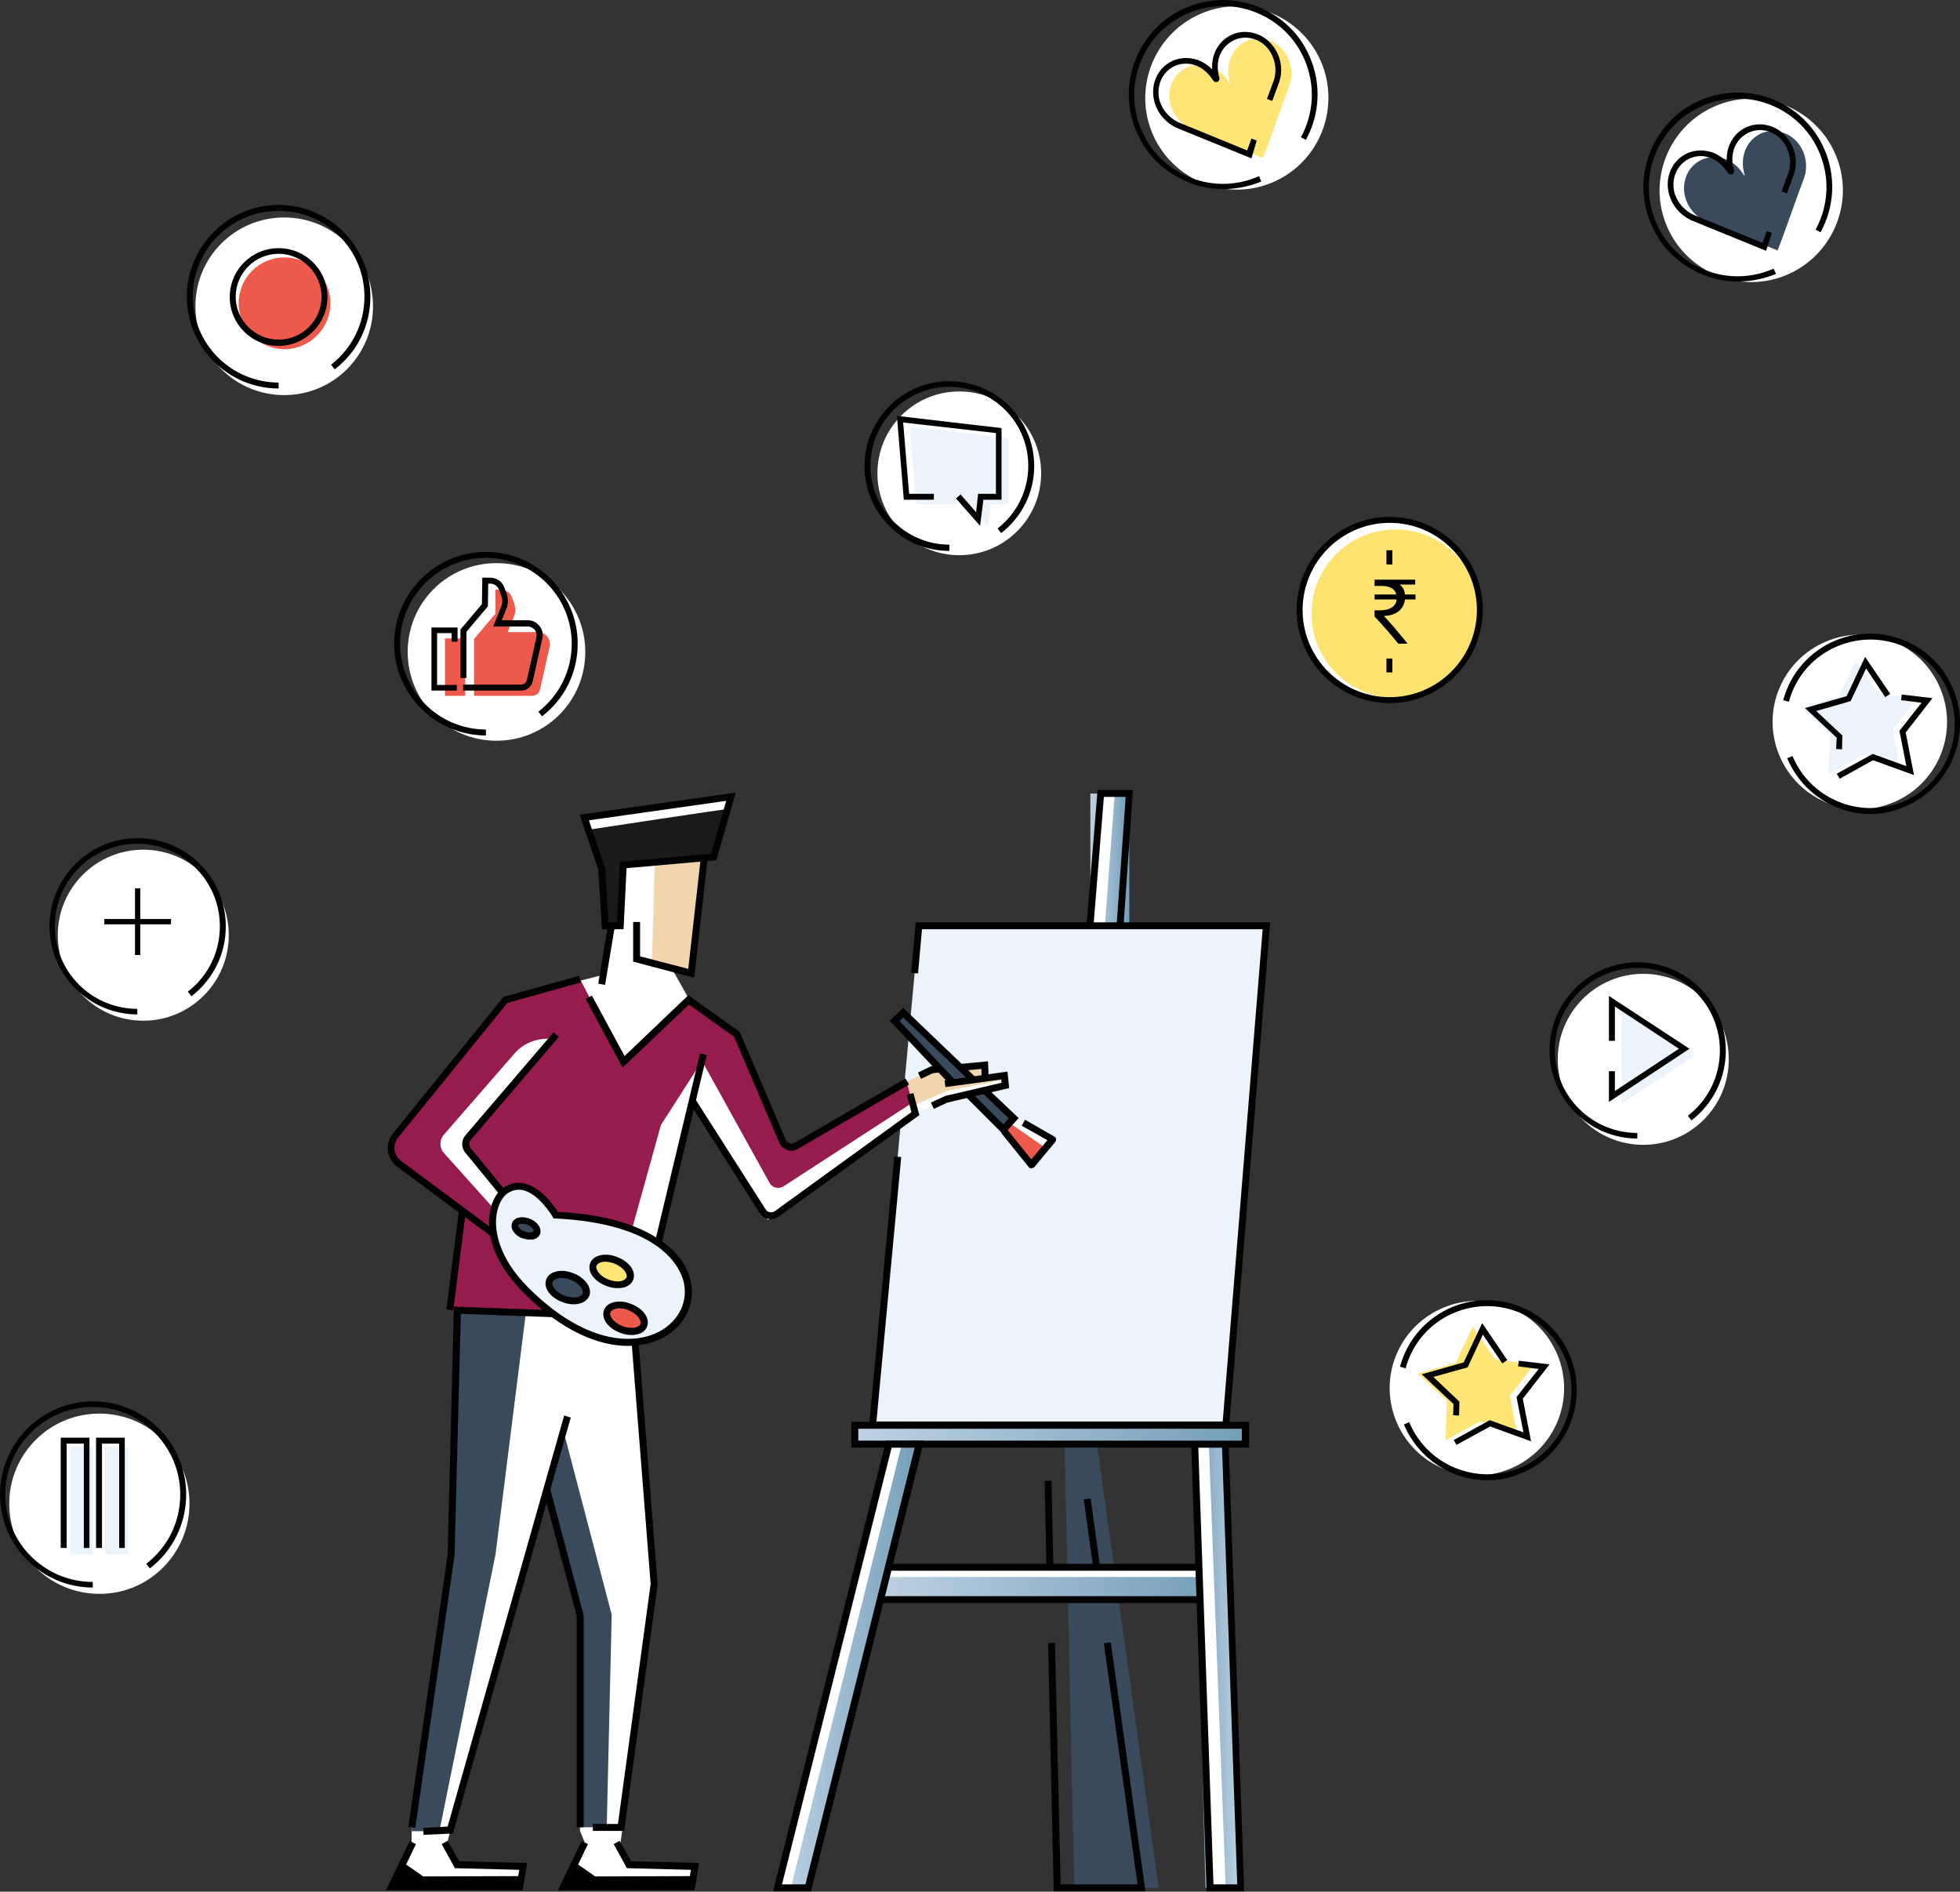<svg width="286" height="276" viewBox="0 0 286 276" fill="none" xmlns="http://www.w3.org/2000/svg">
<rect x="0" y="0" width="286" height="276" fill="#333333" stroke="none"/>
<path d="M164.785 115.784H159.102V135.099H164.785V115.784Z" fill="url(#paint0_linear)"/>
<path d="M160.643 115.783H162.666L161.221 135.099H159.102L160.643 115.783Z" fill="white"/>
<path d="M155.344 210.675L156.741 275.414H169.072L160.064 210.675H155.344Z" fill="#384A5B"/>
<path d="M160.527 228.599L159.141 218.627L158.139 218.767L159.525 228.738L160.527 228.599Z" fill="#010101"/>
<path d="M153.712 228.665L153.436 216.047L152.424 216.069L152.701 228.687L153.712 228.665Z" fill="#010101"/>
<path d="M177.696 228.643H127.359V233.363H177.696V228.643Z" fill="white"/>
<path d="M177.694 230.087H127.357V233.363H177.694V230.087Z" fill="url(#paint1_linear)"/>
<path d="M174.95 228.161H129.672V229.172H174.95V228.161Z" fill="#010101"/>
<path d="M174.899 232.881H128.465V233.892H174.899V232.881Z" fill="#010101"/>
<path d="M167.143 275.944H153.752L152.934 239.721L153.945 239.673L154.764 274.932H165.987L161.074 239.769L162.086 239.625L167.143 275.944Z" fill="#010101"/>
<path d="M178.965 210.675H174.324L175.882 275.414H181.02L178.965 210.675Z" fill="url(#paint2_linear)"/>
<path d="M174.324 210.675H176.395L178.852 275.414H176.588L174.324 210.675Z" fill="white"/>
<path d="M181.546 275.944H176.055V275.462L173.791 210.193H179.282V210.675L181.546 275.944ZM177.066 274.932H180.535L178.319 211.205H174.851L177.066 274.932Z" fill="#010101"/>
<path d="M134.151 210.675H129.34L113.486 275.414H118.452L134.151 210.675Z" fill="url(#paint3_linear)"/>
<path d="M115.413 275.414L131.598 210.675H129.671L113.486 275.414H115.413Z" fill="white"/>
<path d="M181.739 207.93H124.756V210.675H181.739V207.93Z" fill="url(#paint4_linear)"/>
<path d="M178.898 207.93H127.357L134.101 135.099H184.823L178.898 207.93Z" fill="#EBF3FB"/>
<path d="M179.333 208.411H126.781L130.49 168.72L131.502 168.817L127.889 207.4H178.418L184.246 135.58H134.536L133.958 142.035L132.947 141.939L133.621 134.569H185.354L185.306 135.099L179.333 208.411Z" fill="#010101"/>
<path d="M182.27 211.205H124.227V207.448H182.27V211.205ZM125.238 210.194H181.21V208.46H125.238V210.194Z" fill="#010101"/>
<path d="M118.35 275.944H112.811L129.284 210.193H134.824L118.35 275.944ZM114.111 274.932H117.531L133.475 211.205H130.103L114.111 274.932Z" fill="#010101"/>
<path d="M159.584 134.762L158.572 134.665L160.162 115.253H165.316L163.967 134.762L162.956 134.714L164.256 116.265H161.077L159.584 134.762Z" fill="#010101"/>
<path d="M85.261 119.251L87.814 126.862L88.344 135.05H89.21L88.006 142.228L73.748 145.888L57.708 165.686L57.082 167.372L57.612 169.106L67.487 176.572L65.608 191.119H66.716L65.704 227.631L60.069 267.129V269.345C60.069 269.345 57.323 275.462 57.419 275.221C57.564 274.932 75.723 275.655 75.82 275.221C75.868 274.788 76.35 272.235 76.35 272.235C76.35 272.235 67.438 271.994 67.101 271.994C66.716 271.994 65.271 269.393 65.174 269.248C65.078 269.056 75.242 233.314 75.242 233.314L79.866 217.66L84.635 235.675V267.129L85.309 268.767L82.515 275.221C82.515 275.221 100.916 275.269 100.964 274.932C101.012 274.643 101.445 272.235 101.445 272.235L91.812 271.994L90.463 269.634L92.823 250.703L95.521 230.569L92.919 195.743L101.108 160.821L111.416 176.716L112.717 177.487L133.67 162.41L137.524 160.628L146.772 158.316L146.628 156.871C146.628 156.871 143.834 157.449 143.834 157.256C143.834 157.063 143.737 155.378 143.737 155.378L136.03 156.052L130.587 158.846L116.281 167.131H114.836L107.707 151.091L100.578 145.84L97.929 141.12L100.964 141.939L102.89 125.031L104.239 124.935L106.792 116.12L85.261 119.251Z" fill="white"/>
<path d="M92.92 192.034L65.609 191.167L67.487 176.523L57.612 169.154L57.131 166.89L57.709 165.685L73.749 145.888L84.635 142.854L90.945 154.944L100.434 145.888L107.515 150.898L114.163 166.456C114.5 167.227 115.463 167.564 116.186 167.131L132.322 157.786L133.575 162.41L112.091 177.92L101.205 160.869L92.92 192.034Z" fill="#971C4E"/>
<path d="M80.683 151.476L79.431 151.572C77.745 151.668 76.155 152.439 75.047 153.74L64.739 165.589C64.113 166.312 64.113 167.468 64.739 168.19L71.916 176.186C72.398 174.452 72.494 174.452 73.409 173.922L67.918 167.516L68.496 165.734L80.683 151.476Z" fill="white"/>
<path d="M112.283 172.574C112.668 173.297 113.631 173.537 114.306 173.104L133.236 160.821L133.525 162.459L112.042 177.969L100.963 160.387L102.36 154.655L112.283 172.574Z" fill="white"/>
<path d="M103.085 153.788L93.403 192.034L88.731 191.889L96.438 164.144L103.085 153.788Z" fill="white"/>
<path d="M82.224 208.796L89.257 235.578L88.534 266.599H84.633V235.723L79.768 217.37L82.224 208.796Z" fill="#384A5B"/>
<path d="M76.733 191.553L72.301 226.812L64.113 267.178H60.066L65.847 226.909L66.762 191.167L76.733 191.553Z" fill="#384A5B"/>
<path d="M100.914 275.27L101.203 273.728L86.849 273.777L84.151 271.898L82.514 275.27H100.914Z" fill="#010101"/>
<path d="M75.817 275.27L76.106 273.728L61.752 273.777L59.054 271.898L57.465 275.27H75.817Z" fill="#010101"/>
<path d="M85.164 266.599H84.152V235.771L79.287 217.515L80.299 217.274L85.164 235.675V266.599Z" fill="#010101"/>
<path d="M61.8 267.707L61.752 266.695L65.316 266.503L82.32 206.533L83.283 206.822L66.087 267.514L61.8 267.707Z" fill="#010101"/>
<path d="M60.596 266.696L59.584 266.551L65.316 226.86L66.231 190.637L80.73 191.167L80.682 192.179L67.243 191.697L66.328 226.908V226.956L60.596 266.696Z" fill="#010101"/>
<path d="M101.348 275.8H81.406L84.874 268.622L85.79 269.056L83.044 274.788H100.481L100.818 272.813L91.474 272.572L89.547 269.056L90.414 268.574L92.1 271.561L102.022 271.802L101.348 275.8Z" fill="#010101"/>
<path d="M76.252 275.8H56.31L59.779 268.622L60.694 269.056L57.948 274.788H75.433L75.771 272.813L66.378 272.572L64.451 269.056L65.318 268.574L67.004 271.561L76.927 271.802L76.252 275.8Z" fill="#010101"/>
<path d="M91.088 267.128H86.512V266.117H90.172L94.941 231.098L92.147 195.646L93.159 195.55L95.953 231.098V231.195L91.088 267.128Z" fill="#010101"/>
<path d="M103.134 153.925L102.15 153.69L95.562 181.237L96.546 181.472L103.134 153.925Z" fill="#010101"/>
<path d="M67.984 176.669L66.981 176.541L65.127 191.066L66.13 191.194L67.984 176.669Z" fill="#010101"/>
<path d="M71.627 180.377L57.947 170.214C57.225 169.684 56.743 168.865 56.599 167.95C56.502 167.034 56.743 166.119 57.321 165.397L73.458 145.455L84.488 142.372L84.777 143.335L74.036 146.322L58.092 165.975C57.707 166.456 57.514 167.131 57.562 167.757C57.658 168.383 57.996 168.961 58.477 169.347L72.157 179.51L71.627 180.377Z" fill="#010101"/>
<path d="M72.879 174.26L67.869 168.143C67.291 167.42 67.291 166.361 67.917 165.638L80.778 150.609L81.549 151.284L68.688 166.312C68.399 166.65 68.399 167.131 68.688 167.517L73.698 173.634L72.879 174.26Z" fill="#010101"/>
<path d="M133.234 161.302L138.291 159.135L146.624 157.497L146.576 156.919L143.879 157.208L143.686 155.426L135.979 156.1L132.318 157.834L133.234 161.302Z" fill="#F1D5AC"/>
<path d="M112.474 177.873C112.329 177.873 112.233 177.873 112.088 177.824C111.559 177.728 111.125 177.391 110.836 176.957L100.576 160.869L101.443 160.339L111.703 176.428C111.848 176.668 112.04 176.813 112.329 176.861C112.57 176.909 112.859 176.861 113.052 176.717L132.994 162.266L132.319 159.713L133.283 159.472L134.15 162.699L113.582 177.535C113.245 177.728 112.859 177.873 112.474 177.873Z" fill="#010101"/>
<path d="M115.51 167.902C115.318 167.902 115.077 167.854 114.884 167.805C114.354 167.613 113.921 167.227 113.728 166.746L107.129 151.284L100.53 146.563L90.848 155.763L85.453 145.744L86.368 145.263L91.137 154.077L100.434 145.214L107.948 150.561L114.643 166.264C114.74 166.505 114.932 166.698 115.221 166.794C115.51 166.89 115.751 166.842 115.992 166.698L132.129 157.353L132.658 158.22L116.522 167.565C116.185 167.805 115.848 167.902 115.51 167.902Z" fill="#010101"/>
<path d="M106.164 118.047C105.971 117.999 86.029 121.034 86.029 121.034L87.811 126.862L88.341 135.051H90.557L90.942 126.14L104.141 124.984L106.164 118.047Z" fill="#1A1A1A"/>
<path d="M130.537 148.924L136.077 154.656L139.063 157.979L142.194 157.546L131.789 147.768L130.537 148.924Z" fill="#384A5B"/>
<path d="M95.52 125.995L95.135 140.494L100.867 141.987L102.649 125.273L95.52 125.995Z" fill="#F1D5AC"/>
<path d="M87.859 135.58L87.811 135.099C87.619 132.016 87.33 127.295 87.281 126.814C87.089 126.236 84.777 119.492 84.777 119.444L84.584 118.866L107.368 115.639L104.526 125.513L91.424 126.669L90.99 135.58H87.859ZM85.933 119.685C86.511 121.419 88.197 126.332 88.245 126.525C88.293 126.621 88.341 126.814 88.775 134.569H90.027L90.461 125.754L103.755 124.55L105.971 116.843L85.933 119.685Z" fill="#010101"/>
<path d="M81.117 177.295C115.028 178.981 98.265 209.761 76.782 188.278C70.135 181.63 71.484 175.368 73.796 173.731C77.505 171.081 81.117 177.295 81.117 177.295Z" fill="#EBF3FB"/>
<path d="M141.135 159.424L146.53 164.963L147.927 163.181L143.495 158.798L141.135 159.424Z" fill="#384A5B"/>
<path d="M101.3 142.662L92.389 140.301V134.521H93.4V139.531L100.433 141.361L102.263 125.08L103.275 125.176L101.3 142.662Z" fill="#010101"/>
<path d="M93.929 193.335C93.592 194.25 92.099 194.491 90.605 193.913C89.112 193.335 88.197 192.13 88.582 191.263C88.919 190.348 90.413 190.107 91.906 190.685C93.399 191.263 94.314 192.467 93.929 193.335Z" fill="#ED594B"/>
<path d="M78.323 179.8C78.13 180.33 77.263 180.474 76.396 180.137C75.529 179.8 74.999 179.077 75.192 178.547C75.385 178.018 76.252 177.873 77.119 178.21C77.986 178.547 78.516 179.27 78.323 179.8Z" fill="#384A5B"/>
<path d="M85.501 188.904C85.164 189.819 83.671 190.06 82.178 189.482C80.684 188.904 79.769 187.699 80.154 186.832C80.54 185.965 81.985 185.676 83.478 186.254C84.923 186.832 85.838 188.037 85.501 188.904Z" fill="#384A5B"/>
<path d="M89.715 135.142L88.717 134.977L87.297 143.53L88.295 143.695L89.715 135.142Z" fill="#010101"/>
<path d="M136.269 161.785L135.836 160.87L137.907 159.906L146.144 157.98L146.096 157.498L137.955 158.606L137.811 157.642L147.011 156.342L147.252 158.75L138.244 160.87L136.269 161.785Z" fill="#010101"/>
<path d="M91.906 186.543C91.568 187.458 90.075 187.699 88.582 187.121C87.089 186.543 86.174 185.338 86.559 184.471C86.896 183.556 88.389 183.315 89.882 183.893C91.328 184.471 92.243 185.675 91.906 186.543Z" fill="#FFE476"/>
<path d="M143.253 157.352L143.205 155.956L140.171 156.245L140.074 155.233L144.169 154.848L144.265 157.304L143.253 157.352Z" fill="#010101"/>
<path d="M134.389 157.401L133.955 156.486L135.834 155.57L136.942 155.474L136.99 156.486L136.123 156.582L134.389 157.401Z" fill="#010101"/>
<path d="M148.021 162.94L153.705 166.36L151.297 169.106L147.154 163.856L148.021 162.94Z" fill="white"/>
<path d="M147.205 163.759L152.6 167.516L150.48 169.925L146.338 164.674L147.205 163.759Z" fill="#ED594B"/>
<path d="M91.618 196.37C87.428 196.37 82.081 194.298 76.397 188.614C71.628 183.846 71.195 179.655 71.388 177.584C71.532 175.705 72.303 174.068 73.459 173.297C74.422 172.622 75.434 172.43 76.493 172.671C78.95 173.2 80.877 175.994 81.407 176.813C87.139 177.102 91.811 178.258 95.231 180.233C99.036 182.401 100.337 185.002 100.77 186.832C101.541 190.108 100 193.383 96.869 195.117C95.424 195.888 93.641 196.37 91.618 196.37ZM75.675 173.586C75.097 173.586 74.567 173.779 74.037 174.116C73.17 174.742 72.544 176.091 72.399 177.68C72.255 179.559 72.64 183.412 77.12 187.892C85.164 195.936 92.341 196.418 96.339 194.202C99.085 192.661 100.433 189.867 99.759 187.025C99.277 185.05 96.58 178.547 81.07 177.777H80.78L80.636 177.536C80.636 177.488 78.613 174.116 76.253 173.634C76.06 173.586 75.867 173.586 75.675 173.586Z" fill="#010101"/>
<path d="M92.147 194.78C91.617 194.78 91.039 194.684 90.461 194.443C88.679 193.768 87.667 192.323 88.149 191.119C88.39 190.493 88.968 190.107 89.739 189.963C90.461 189.818 91.28 189.915 92.099 190.252C93.881 190.926 94.893 192.371 94.411 193.576C94.122 194.346 93.255 194.78 92.147 194.78ZM90.365 190.878C90.22 190.878 90.076 190.878 89.931 190.926C89.498 191.023 89.209 191.215 89.064 191.456C88.872 191.986 89.498 192.949 90.798 193.479C92.099 193.961 93.207 193.72 93.448 193.19C93.64 192.66 93.014 191.697 91.713 191.167C91.28 190.975 90.798 190.878 90.365 190.878Z" fill="#010101"/>
<path d="M83.715 190.3C83.186 190.3 82.608 190.204 82.029 189.963C80.247 189.289 79.236 187.844 79.717 186.64C79.958 186.013 80.536 185.628 81.307 185.483C82.029 185.339 82.848 185.435 83.667 185.772C84.486 186.061 85.16 186.591 85.594 187.169C86.076 187.796 86.22 188.518 85.979 189.096C85.642 189.867 84.775 190.3 83.715 190.3ZM81.933 186.447C81.789 186.447 81.644 186.447 81.5 186.495C81.066 186.591 80.777 186.784 80.633 187.025C80.44 187.555 81.066 188.518 82.367 189.048C83.667 189.53 84.775 189.289 85.016 188.759C85.112 188.518 85.016 188.133 84.775 187.796C84.438 187.362 83.908 186.977 83.282 186.736C82.8 186.543 82.367 186.447 81.933 186.447Z" fill="#010101"/>
<path d="M90.124 187.94C89.594 187.94 88.968 187.844 88.438 187.603C86.656 186.929 85.644 185.484 86.126 184.279C86.559 183.123 88.341 182.69 90.075 183.412C91.858 184.087 92.869 185.532 92.388 186.736C92.147 187.362 91.569 187.747 90.798 187.892C90.557 187.94 90.365 187.94 90.124 187.94ZM88.341 184.087C87.667 184.087 87.185 184.328 87.041 184.665C86.848 185.195 87.474 186.158 88.775 186.688C89.401 186.929 90.027 187.025 90.557 186.929C90.991 186.832 91.28 186.64 91.424 186.399C91.617 185.869 90.991 184.906 89.69 184.376C89.208 184.183 88.727 184.087 88.341 184.087Z" fill="#010101"/>
<path d="M77.264 180.859C76.927 180.859 76.542 180.763 76.205 180.667C75.675 180.474 75.241 180.137 75.001 179.799C74.663 179.366 74.567 178.884 74.712 178.451C75.001 177.632 76.157 177.343 77.313 177.825C77.843 178.017 78.276 178.354 78.517 178.692C78.854 179.125 78.95 179.607 78.806 180.04C78.661 180.474 78.228 180.763 77.698 180.859C77.553 180.811 77.409 180.859 77.264 180.859ZM76.205 178.547C75.868 178.547 75.675 178.643 75.627 178.74C75.579 178.836 75.627 178.981 75.771 179.125C75.916 179.366 76.205 179.559 76.542 179.655C76.879 179.799 77.216 179.848 77.505 179.799C77.698 179.751 77.794 179.703 77.843 179.607C77.891 179.51 77.843 179.366 77.698 179.221C77.505 178.981 77.264 178.788 76.927 178.692C76.638 178.595 76.397 178.547 76.205 178.547Z" fill="#010101"/>
<path d="M146.432 165.541L140.893 160.002L141.615 159.279L146.384 164.048L147.203 163.181L143.301 159.424L143.975 158.701L148.648 163.133L146.432 165.541Z" fill="#010101"/>
<path d="M138.679 158.316L129.816 148.923L131.791 147.045L142.244 157.064L141.57 157.787L131.791 148.442L131.261 148.972L139.402 157.594L138.679 158.316Z" fill="#010101"/>
<path d="M150.479 170.455C150.335 170.455 150.19 170.407 150.094 170.262L146.096 165.301L146.866 164.675L150.479 169.154L152.839 166.36L149.082 164.241L149.564 163.374L153.851 165.831C153.995 165.927 154.092 166.023 154.092 166.168C154.14 166.312 154.092 166.457 153.995 166.601L150.864 170.358C150.768 170.358 150.672 170.455 150.479 170.455Z" fill="#010101"/>
<path d="M215.941 89.002C215.941 81.729 210.064 75.852 202.791 75.852C195.517 75.852 189.641 81.729 189.641 89.002C189.641 96.276 195.517 102.152 202.791 102.152C210.064 102.152 215.941 96.276 215.941 89.002Z" fill="white"/>
<path d="M215.941 89.531C215.941 82.74 210.45 77.249 203.658 77.249C196.866 77.249 191.375 82.74 191.375 89.531C191.375 96.323 196.866 101.815 203.658 101.815C210.402 101.815 215.941 96.323 215.941 89.531Z" fill="#FEE370"/>
<path d="M202.789 102.585C195.323 102.585 189.205 96.516 189.205 89.001C189.205 81.535 195.274 75.418 202.789 75.418C210.255 75.418 216.372 81.487 216.372 89.001C216.324 96.468 210.255 102.585 202.789 102.585ZM202.789 76.285C195.756 76.285 190.072 82.017 190.072 89.001C190.072 96.034 195.804 101.718 202.789 101.718C209.821 101.718 215.505 95.986 215.505 89.001C215.505 81.969 209.773 76.285 202.789 76.285Z" fill="#010101"/>
<path d="M203.174 96.082H202.307V98.105H203.174V96.082Z" fill="#010101"/>
<path d="M203.174 80.283H202.307V82.354H203.174V80.283Z" fill="#010101"/>
<path d="M210.64 190.782C217.143 188.085 224.561 191.167 227.258 197.67C229.956 204.173 226.873 211.591 220.37 214.288C213.867 216.986 206.449 213.903 203.752 207.4C201.054 200.898 204.137 193.48 210.64 190.782Z" fill="white"/>
<path d="M223.888 199.066L218.156 198.344L214.881 193.575L212.424 198.826L206.885 200.415L211.124 204.365L210.931 210.145L215.989 207.351L221.384 209.326L220.324 203.642L223.888 199.066Z" fill="#FFE476"/>
<path d="M217.048 215.974C211.894 215.974 206.981 212.891 204.861 207.833L205.632 207.496C208.233 213.758 215.41 216.745 221.72 214.192C224.755 212.939 227.115 210.579 228.368 207.544C229.62 204.51 229.62 201.186 228.368 198.151C225.766 191.89 218.589 188.903 212.279 191.504C208.715 192.949 206.114 195.936 205.102 199.645L204.283 199.404C205.343 195.454 208.137 192.275 211.942 190.685C218.637 187.94 226.344 191.119 229.09 197.814C231.836 204.51 228.657 212.217 221.961 214.962C220.42 215.637 218.734 215.974 217.048 215.974Z" fill="#010101"/>
<path d="M212.522 210.82L212.137 210.098L217.387 207.207L222.3 208.99L221.289 203.836L224.516 199.741L221.53 199.356L221.626 198.537L226.106 199.067L222.204 204.077L223.408 210.29L217.435 208.123L212.522 210.82Z" fill="#010101"/>
<path d="M212.906 206.533L212.039 206.485L212.087 204.847L207.463 200.512L213.58 198.778L216.278 193.046L219.939 198.441L219.216 198.922L216.374 194.732L214.158 199.5L209.149 200.897L212.954 204.51L212.906 206.533Z" fill="#010101"/>
<path d="M266.517 93.578C273.02 90.88 280.438 93.963 283.135 100.466C285.833 106.968 282.75 114.386 276.247 117.084C269.744 119.781 262.326 116.698 259.629 110.196C256.931 103.693 260.014 96.275 266.517 93.578Z" fill="white"/>
<path d="M279.763 101.862L274.031 101.14L270.756 96.371L268.299 101.621L262.76 103.211L266.999 107.161L266.806 112.941L271.864 110.147L277.259 112.122L276.199 106.438L279.763 101.862Z" fill="#EBF3FB"/>
<path d="M272.972 118.77C267.818 118.77 262.904 115.687 260.785 110.629L261.556 110.292C264.157 116.554 271.334 119.54 277.644 116.987C283.906 114.386 286.892 107.209 284.291 100.899C281.69 94.637 274.513 91.651 268.203 94.252C264.639 95.697 262.037 98.683 261.026 102.392L260.207 102.151C261.267 98.202 264.061 95.022 267.866 93.433C274.561 90.687 282.268 93.866 285.014 100.562C287.76 107.257 284.58 114.964 277.885 117.71C276.295 118.432 274.609 118.77 272.972 118.77Z" fill="#010101"/>
<path d="M268.445 113.616L268.012 112.893L273.262 110.003L278.175 111.785L277.164 106.631L280.391 102.537L277.405 102.151L277.501 101.333L281.981 101.862L278.079 106.872L279.283 113.086L273.31 110.918L268.445 113.616Z" fill="#010101"/>
<path d="M268.784 109.328L267.917 109.28L268.013 107.642L263.389 103.307L269.458 101.573L272.155 95.841L275.816 101.236L275.094 101.717L272.3 97.527L270.036 102.295L265.026 103.74L268.832 107.305L268.784 109.328Z" fill="#010101"/>
<path d="M151.923 69.06C151.923 62.461 146.576 57.114 139.977 57.114C133.378 57.114 128.031 62.461 128.031 69.06C128.031 75.659 133.378 81.005 139.977 81.005C146.576 81.005 151.923 75.659 151.923 69.06Z" fill="white"/>
<path d="M137.715 73.588H133.717L132.754 62.268L147.156 63.906V73.588H144.555L144.17 76.815L141.28 73.491L137.715 73.588Z" fill="#EBF3FB"/>
<path d="M138.532 80.379C131.692 80.379 126.152 74.84 126.152 68C126.152 61.16 131.692 55.621 138.532 55.621C145.372 55.621 150.911 61.16 150.911 68C150.911 71.853 149.129 75.418 146.094 77.778L145.564 77.104C148.406 74.888 150.044 71.564 150.044 67.952C150.044 61.593 144.89 56.44 138.532 56.44C132.173 56.44 127.019 61.593 127.019 67.952C127.019 74.31 132.173 79.464 138.532 79.464V80.379Z" fill="#010101"/>
<path d="M143.012 76.718L139.495 72.72L140.17 72.142L142.434 74.743L142.723 72.046H145.324V63.183L131.788 61.642L132.655 72.046H136.268V72.913H131.885L130.873 60.678L146.143 62.461V72.913H143.493L143.012 76.718Z" fill="#010101"/>
<path d="M192.722 8.897C189.735 2.154 181.836 -0.929 175.092 2.057C168.349 5.044 165.266 12.944 168.252 19.687C171.239 26.431 179.138 29.514 185.882 26.527C192.626 23.541 195.66 15.641 192.722 8.897Z" fill="white"/>
<path d="M185.114 20.891L184.295 23.059L173.746 18.772C171 17.519 169.748 14.147 171.289 11.546C172.975 8.753 177.214 8.512 179.382 12.076C179.43 12.124 179.526 12.124 179.478 12.028C178.322 8.03 181.308 5.044 184.536 5.718C187.474 6.296 189.112 9.523 188.196 12.365L187.185 15.111L185.114 20.891Z" fill="#FFE476"/>
<path d="M182.609 23.107L171.626 18.627C170.133 17.905 168.977 16.604 168.495 15.015C168.062 13.57 168.206 12.076 168.977 10.776C169.844 9.331 171.385 8.464 173.071 8.464C174.516 8.464 175.817 9.042 176.877 10.15C176.78 8.656 177.214 7.259 178.177 6.2C179.333 4.947 181.019 4.418 182.657 4.755C184.102 5.044 185.306 5.911 186.125 7.259C186.992 8.705 187.185 10.39 186.655 11.98L185.643 14.726L184.873 14.437L185.884 11.691C186.318 10.342 186.125 8.897 185.402 7.645C184.728 6.537 183.717 5.814 182.512 5.574C181.115 5.285 179.767 5.766 178.803 6.778C177.744 7.934 177.406 9.62 177.936 11.354C177.984 11.595 177.888 11.835 177.647 11.932C177.406 12.028 177.166 11.932 177.021 11.739C176.058 10.198 174.613 9.283 173.023 9.283C171.626 9.283 170.374 10.005 169.651 11.209C169.025 12.269 168.881 13.521 169.218 14.726C169.651 16.074 170.615 17.182 171.867 17.808L181.983 21.951L182.609 20.217L183.379 20.506L182.609 23.107Z" fill="#010101"/>
<path d="M178.513 27.586C176.827 27.586 175.141 27.297 173.504 26.623C170.084 25.274 167.338 22.721 165.893 19.349C164.4 15.978 164.303 12.22 165.652 8.801C167.001 5.381 169.554 2.635 172.926 1.19C176.297 -0.303 180.055 -0.4 183.475 0.949C186.895 2.298 189.64 4.851 191.085 8.223C192.819 12.172 192.627 16.604 190.555 20.409L189.833 20.024C191.76 16.459 191.952 12.317 190.315 8.608C188.918 5.429 186.365 3.02 183.137 1.768C179.91 0.516 176.394 0.612 173.215 2.009C170.036 3.406 167.627 5.959 166.375 9.186C165.122 12.413 165.219 15.93 166.616 19.109C168.012 22.288 170.565 24.696 173.793 25.949C177.02 27.201 180.536 27.105 183.715 25.708L184.053 26.479C182.319 27.201 180.392 27.586 178.513 27.586Z" fill="#010101"/>
<path d="M267.771 22.384C264.784 15.641 256.885 12.558 250.141 15.544C243.397 18.531 240.315 26.43 243.301 33.174C246.288 39.918 254.187 43 260.931 40.014C267.674 37.028 270.757 29.128 267.771 22.384Z" fill="white"/>
<path d="M260.206 34.378L259.387 36.545L248.839 32.258C246.141 31.006 244.841 27.634 246.382 25.033C248.068 22.239 252.307 21.998 254.474 25.563C254.522 25.611 254.619 25.611 254.571 25.515C253.415 21.517 256.401 18.53 259.628 19.205C262.567 19.783 264.204 23.01 263.289 25.852L262.278 28.598L260.206 34.378Z" fill="#384A5B"/>
<path d="M257.702 36.594L246.72 32.115C245.227 31.392 244.071 30.091 243.589 28.502C243.156 27.057 243.3 25.564 244.071 24.263C244.938 22.818 246.479 21.951 248.165 21.951C249.61 21.951 250.911 22.529 251.97 23.637C251.874 22.144 252.308 20.747 253.271 19.687C254.427 18.435 256.113 17.905 257.751 18.242C259.196 18.531 260.4 19.398 261.219 20.747C262.086 22.192 262.278 23.878 261.749 25.467L260.737 28.213L259.966 27.924L260.978 25.178C261.411 23.83 261.219 22.384 260.496 21.132C259.822 20.024 258.81 19.302 257.606 19.061C256.209 18.772 254.861 19.254 253.897 20.265C252.837 21.421 252.5 23.107 253.03 24.841C253.078 25.082 252.982 25.323 252.741 25.419C252.5 25.515 252.259 25.419 252.115 25.227C251.152 23.685 249.706 22.77 248.165 22.77C246.768 22.77 245.516 23.492 244.793 24.697C244.167 25.756 244.023 27.009 244.36 28.213C244.793 29.562 245.757 30.669 247.009 31.296L257.173 35.438L257.799 33.704L258.569 33.993L257.702 36.594Z" fill="#010101"/>
<path d="M253.609 41.073C251.923 41.073 250.237 40.784 248.599 40.11C245.179 38.761 242.434 36.208 240.989 32.836C239.496 29.465 239.399 25.707 240.748 22.287C242.097 18.867 244.65 16.122 248.021 14.677C254.958 11.594 263.146 14.773 266.181 21.709C267.915 25.659 267.722 30.091 265.651 33.896L264.929 33.511C266.855 29.946 267.048 25.804 265.41 22.095C264.013 18.916 261.46 16.507 258.233 15.255C255.006 14.002 251.49 14.099 248.31 15.496C245.131 16.892 242.723 19.445 241.47 22.673C240.218 25.9 240.314 29.416 241.711 32.596C243.108 35.775 245.661 38.183 248.888 39.435C252.116 40.688 255.632 40.592 258.811 39.195L259.148 39.965C257.366 40.688 255.488 41.073 253.609 41.073Z" fill="#010101"/>
<path d="M85.403 95.119C85.403 87.99 79.623 82.162 72.446 82.162C65.269 82.162 59.488 87.942 59.488 95.119C59.488 102.296 65.269 108.076 72.446 108.076C79.623 108.076 85.403 102.296 85.403 95.119Z" fill="white"/>
<path d="M69.17 101.525H77.599C78.177 101.525 78.707 101.14 78.804 100.562L80.201 94.348C80.441 93.289 79.623 92.229 78.515 92.229H74.083L74.998 89.965C75.239 89.387 75.239 88.713 75.046 88.086L74.709 87.171C74.469 86.449 73.794 86.015 73.023 86.015H72.301V89.531L69.17 93.24V100.129V101.525Z" fill="#ED594B"/>
<path d="M67.868 94.829V93.143H64.93V101.524H67.868V94.829Z" fill="#ED594B"/>
<path d="M76.056 100.754H67.579V99.887H76.056C76.442 99.887 76.779 99.598 76.875 99.213L78.272 92.999C78.368 92.614 78.272 92.229 78.031 91.891C77.79 91.602 77.405 91.41 77.02 91.41H71.962L73.118 88.568C73.311 88.086 73.359 87.508 73.166 86.978L72.829 86.063C72.636 85.533 72.107 85.148 71.528 85.148H71.24L71.191 88.471L68.06 92.18V98.924H67.193V91.843L70.324 88.134L70.373 84.281H71.528C72.444 84.281 73.311 84.859 73.6 85.726L73.937 86.641C74.178 87.364 74.178 88.134 73.889 88.809L73.214 90.495H77.02C77.694 90.495 78.272 90.784 78.706 91.313C79.139 91.843 79.284 92.469 79.139 93.144L77.742 99.358C77.55 100.225 76.875 100.754 76.056 100.754Z" fill="#010101"/>
<path d="M66.668 100.754H62.959V91.554H66.764V93.625H65.897V92.373H63.778V99.936H66.668V100.754Z" fill="#010101"/>
<path d="M70.905 107.305C63.535 107.305 57.514 101.284 57.514 93.914C57.514 86.544 63.535 80.523 70.905 80.523C78.274 80.523 84.296 86.544 84.296 93.914C84.296 98.105 82.417 101.958 79.093 104.511L78.563 103.837C81.646 101.429 83.428 97.816 83.428 93.914C83.428 87.026 77.793 81.391 70.905 81.391C64.016 81.391 58.381 87.026 58.381 93.914C58.381 100.802 64.016 106.438 70.905 106.438V107.305Z" fill="#010101"/>
<path d="M252.258 154.559C252.258 147.671 246.67 142.083 239.782 142.083C232.894 142.083 227.307 147.671 227.307 154.559C227.307 161.447 232.894 167.034 239.782 167.034C246.67 167.034 252.258 161.447 252.258 154.559Z" fill="white"/>
<path d="M238.967 166.119C231.886 166.119 226.105 160.339 226.105 153.258C226.105 146.177 231.886 140.397 238.967 140.397C246.047 140.397 251.828 146.177 251.828 153.258C251.828 157.304 249.997 161.013 246.818 163.47L246.288 162.795C249.275 160.483 250.961 157.015 250.961 153.258C250.961 146.611 245.566 141.216 238.918 141.216C232.271 141.216 226.876 146.611 226.876 153.258C226.876 159.905 232.271 165.3 238.918 165.3V166.119H238.967Z" fill="#010101"/>
<path d="M236.652 147.093V161.014L247.249 154.03L236.652 147.093Z" fill="#EBF3FB"/>
<path d="M234.773 160.773V156.293H235.64V159.184L244.985 153.018L235.64 146.852V151.862H234.773V145.311L246.527 153.018L234.773 160.773Z" fill="#010101"/>
<path d="M33.381 136.448C33.381 129.56 27.794 123.972 20.905 123.972C14.017 123.972 8.43 129.56 8.43 136.448C8.43 143.336 14.017 148.924 20.905 148.924C27.794 148.924 33.381 143.336 33.381 136.448Z" fill="white"/>
<path d="M20.086 148.008C13.005 148.008 7.225 142.227 7.225 135.147C7.225 128.066 13.005 122.286 20.086 122.286C27.166 122.286 32.947 128.066 32.947 135.147C32.947 139.193 31.116 142.902 27.937 145.358L27.407 144.684C30.394 142.372 32.08 138.904 32.08 135.147C32.08 128.499 26.685 123.105 20.038 123.105C13.39 123.105 7.995 128.499 7.995 135.147C7.995 141.794 13.39 147.189 20.038 147.189V148.008H20.086Z" fill="#010101"/>
<path d="M54.43 44.686C54.43 37.509 48.65 31.729 41.473 31.729C34.296 31.729 28.516 37.509 28.516 44.686C28.516 51.864 34.296 57.644 41.473 57.644C48.65 57.644 54.43 51.864 54.43 44.686Z" fill="white"/>
<path d="M40.655 56.68C33.285 56.68 27.264 50.659 27.264 43.289C27.264 35.919 33.285 29.898 40.655 29.898C48.024 29.898 54.045 35.919 54.045 43.289C54.045 47.48 52.167 51.334 48.843 53.886L48.313 53.212C51.396 50.804 53.178 47.191 53.178 43.289C53.178 36.353 47.543 30.765 40.655 30.765C33.718 30.765 28.131 36.401 28.131 43.289C28.131 50.226 33.766 55.813 40.655 55.813V56.68Z" fill="#010101"/>
<path d="M48.217 44.253C48.217 40.544 45.231 37.557 41.522 37.557C37.813 37.557 34.826 40.544 34.826 44.253C34.826 47.962 37.813 50.948 41.522 50.948C45.182 50.948 48.217 47.913 48.217 44.253Z" fill="#ED594B"/>
<path d="M40.654 50.466C36.705 50.466 33.525 47.287 33.525 43.337C33.525 39.388 36.705 36.209 40.654 36.209C44.604 36.209 47.783 39.388 47.783 43.337C47.783 47.239 44.556 50.466 40.654 50.466ZM40.654 37.027C37.186 37.027 34.392 39.869 34.392 43.289C34.392 46.757 37.234 49.551 40.654 49.551C44.123 49.551 46.916 46.709 46.916 43.289C46.916 39.869 44.074 37.027 40.654 37.027Z" fill="#010101"/>
<path d="M27.65 219.395C27.65 212.121 21.773 206.245 14.5 206.245C7.226 206.245 1.35 212.121 1.35 219.395C1.35 226.668 7.226 232.545 14.5 232.545C21.725 232.593 27.65 226.668 27.65 219.395Z" fill="white"/>
<path d="M13.584 231.629C6.069 231.629 0 225.511 0 218.045C0 210.531 6.117 204.461 13.584 204.461C21.098 204.461 27.167 210.579 27.167 218.045C27.167 222.284 25.24 226.234 21.869 228.835L21.339 228.16C24.518 225.704 26.3 222.043 26.3 218.045C26.3 211.012 20.568 205.28 13.535 205.28C6.503 205.28 0.771 211.012 0.771 218.045C0.771 225.078 6.503 230.81 13.535 230.81V231.629H13.584Z" fill="#010101"/>
<path d="M13.537 211.109H10.213V226.764H13.537V211.109Z" fill="#EBF3FB"/>
<path d="M18.689 211.109H15.365V226.764H18.689V211.109Z" fill="#EBF3FB"/>
<path d="M13.052 225.849H12.233V210.628H9.728V225.849H8.861V209.761H13.052V225.849Z" fill="#010101"/>
<path d="M18.206 225.849H17.387V210.628H14.883V225.849H14.016V209.761H18.206V225.849Z" fill="#010101"/>
<path d="M206.547 85.292H204.235C204.669 85.629 204.958 86.063 205.006 86.737H206.547V87.46H205.006C204.861 88.904 203.705 89.82 201.923 89.868C203.031 91.024 204.235 92.469 205.391 93.914H204.042C202.934 92.565 201.923 91.361 200.574 89.964V89.049H201.345C202.886 89.049 203.705 88.423 203.802 87.46H200.574V86.737H203.753C203.561 85.918 202.79 85.484 201.586 85.484H200.574V84.569H206.499V85.292H206.547Z" fill="#010101"/>
<path d="M20.47 129.608H19.699V139.338H20.47V129.608Z" fill="#010101"/>
<path d="M24.953 134.087H15.223V134.858H24.953V134.087Z" fill="#010101"/>
<defs>
<linearGradient id="paint0_linear" x1="159.093" y1="125.4" x2="164.778" y2="125.4" gradientUnits="userSpaceOnUse">
<stop stop-color="#BDD2E3"/>
<stop offset="0.005" stop-color="#BDD2E3"/>
<stop offset="1" stop-color="#759EBA"/>
</linearGradient>
<linearGradient id="paint1_linear" x1="127.351" y1="231.717" x2="177.686" y2="231.717" gradientUnits="userSpaceOnUse">
<stop stop-color="#BDD2E3"/>
<stop offset="0.005" stop-color="#BDD2E3"/>
<stop offset="1" stop-color="#759EBA"/>
</linearGradient>
<linearGradient id="paint2_linear" x1="181.044" y1="243.066" x2="174.333" y2="243.066" gradientUnits="userSpaceOnUse">
<stop stop-color="#BDD2E3"/>
<stop offset="0.005" stop-color="#BDD2E3"/>
<stop offset="1" stop-color="#759EBA"/>
</linearGradient>
<linearGradient id="paint3_linear" x1="113.482" y1="243.083" x2="134.163" y2="243.083" gradientUnits="userSpaceOnUse">
<stop stop-color="#BDD2E3"/>
<stop offset="0.005" stop-color="#BDD2E3"/>
<stop offset="1" stop-color="#759EBA"/>
</linearGradient>
<linearGradient id="paint4_linear" x1="124.744" y1="209.331" x2="181.752" y2="209.331" gradientUnits="userSpaceOnUse">
<stop stop-color="#BDD2E3"/>
<stop offset="0.005" stop-color="#BDD2E3"/>
<stop offset="1" stop-color="#759EBA"/>
</linearGradient>
</defs>
</svg>
